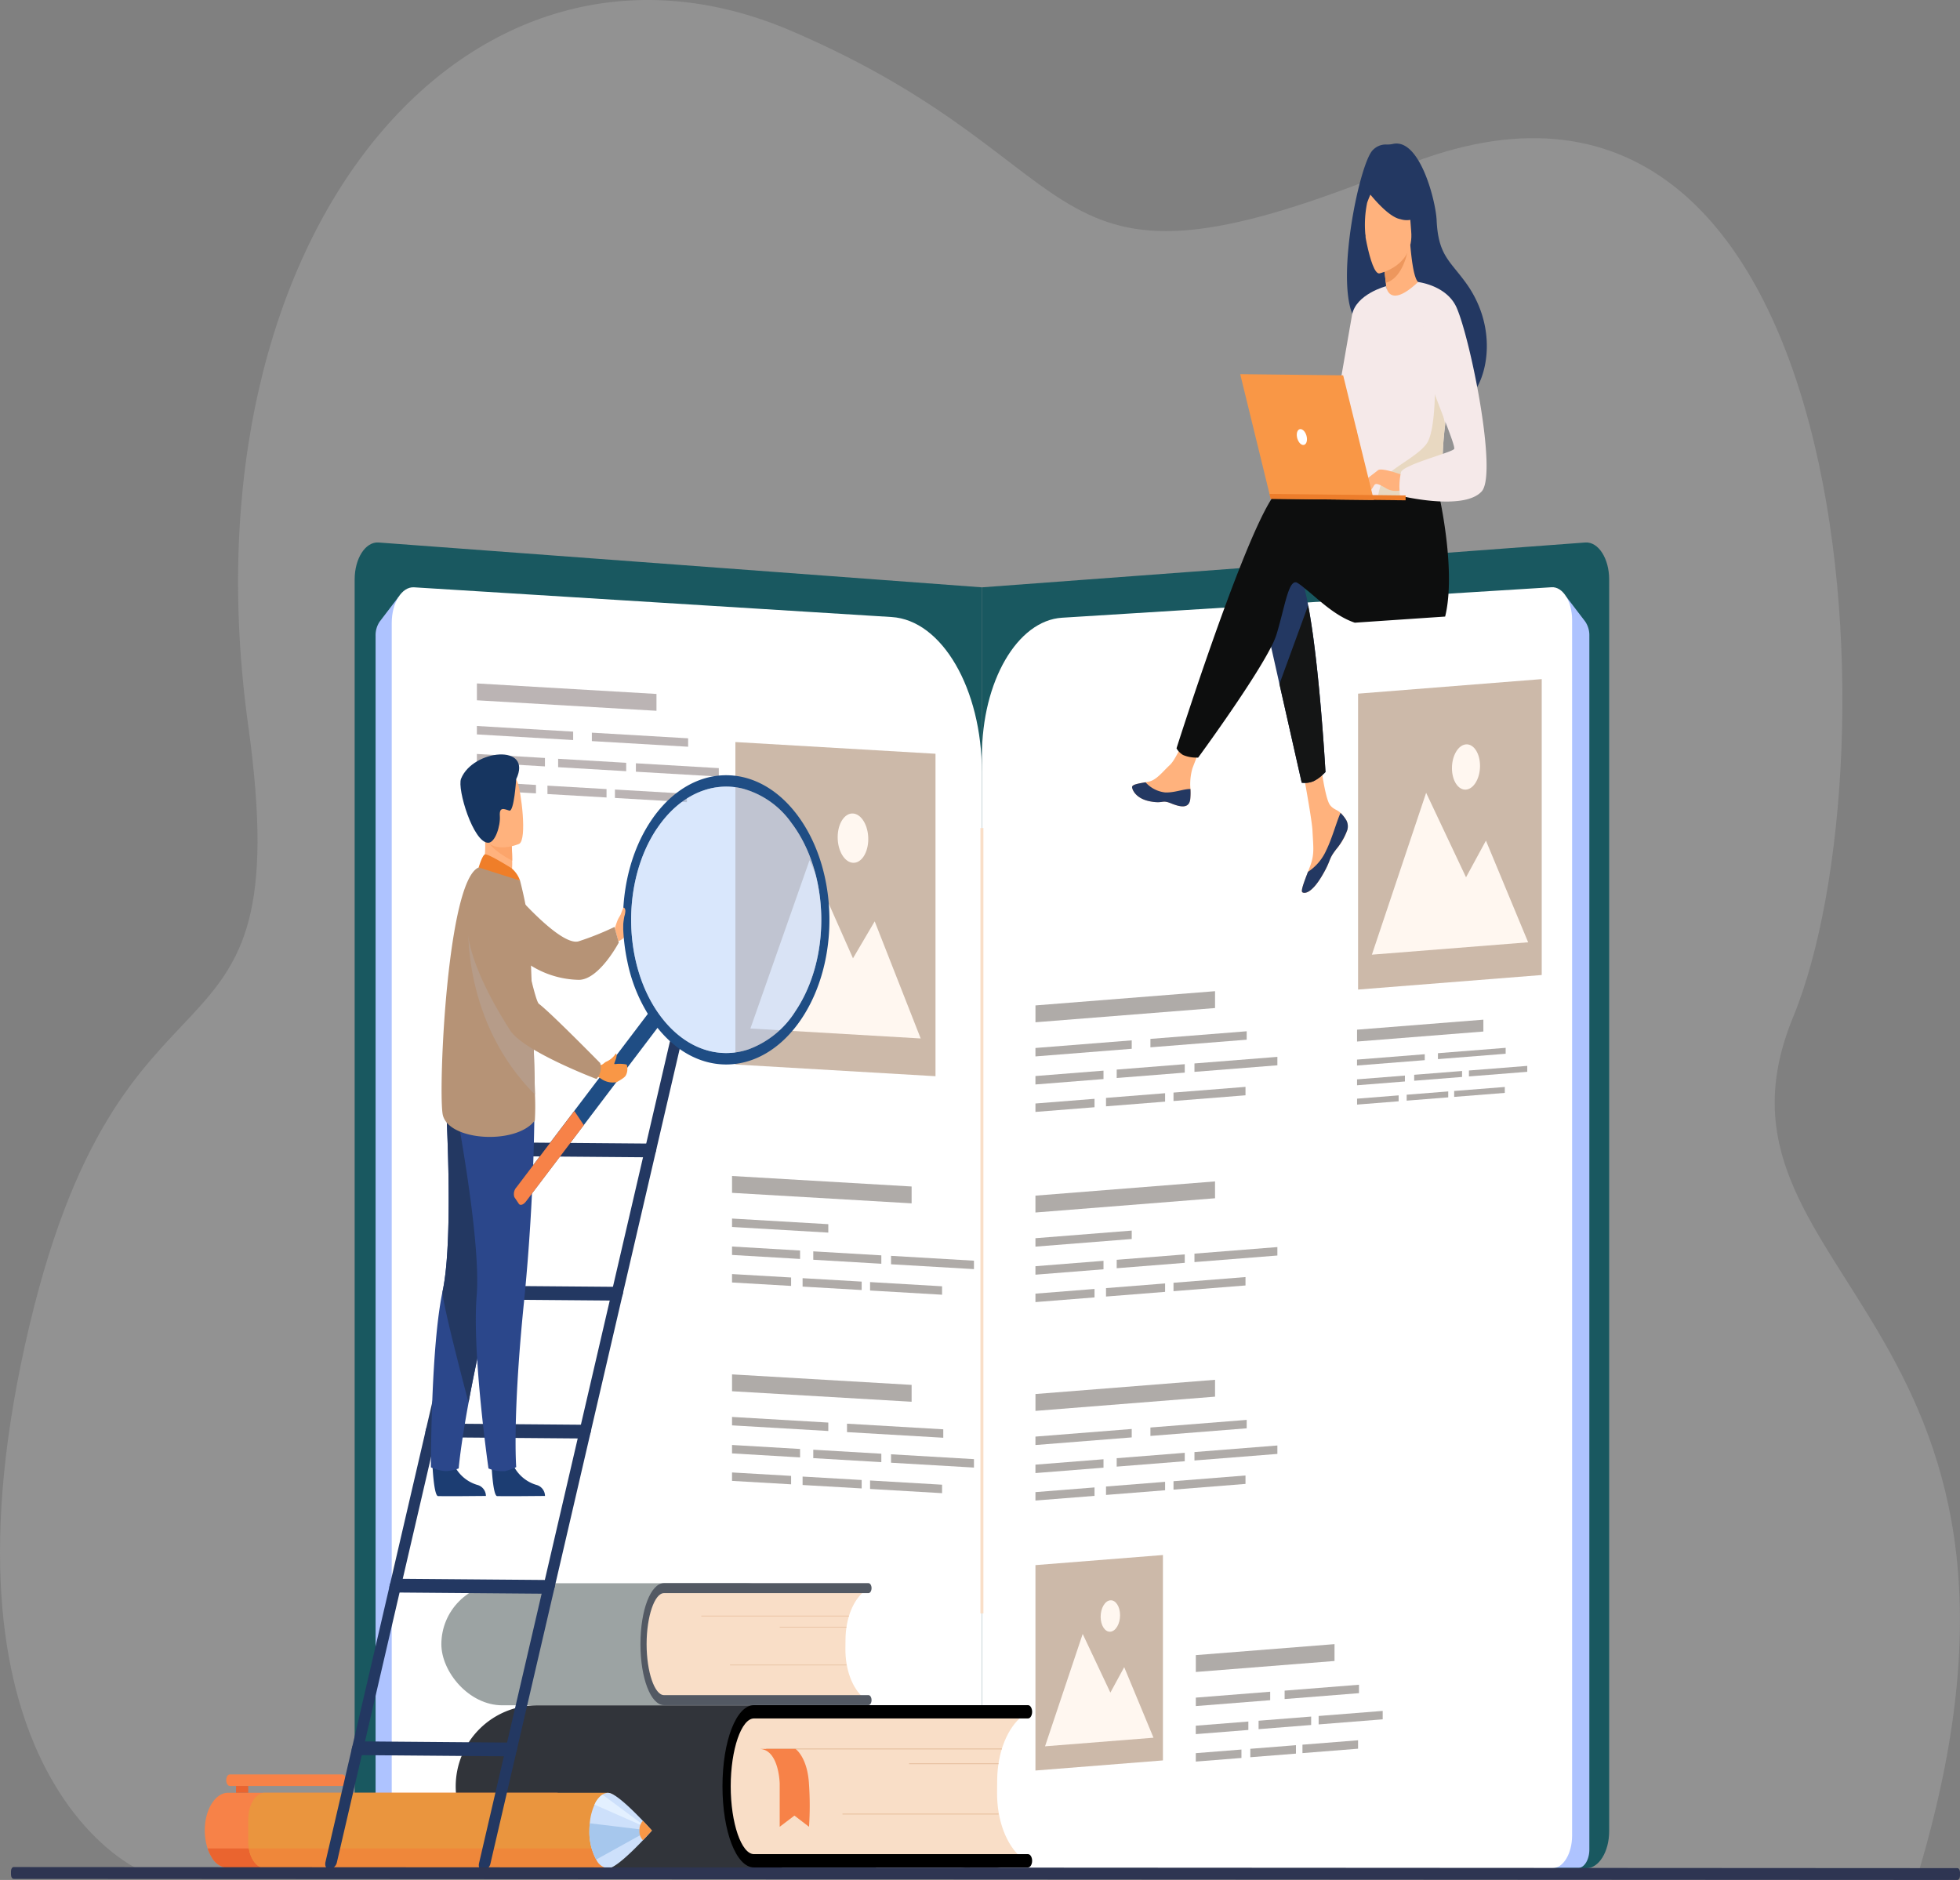 <svg xmlns="http://www.w3.org/2000/svg" width="343.005" height="329.003" viewBox="0 0 343.005 329.003">
  <rect x="0" y="0" width="343.005" height="329.003" fill="#808080" stroke="none"/>
  <g id="Group_50" data-name="Group 50" transform="translate(-1709.125 -986.807)">
    <path id="Path_1" data-name="Path 1" d="M1733.1,1313.807s-36.228-16.412-19.616-91.56,48.213-42.73,39.081-108.452c-12.041-86.665,38.948-145.6,95-121.6s41.032,50.684,106.907,23.816c80.308-32.756,87.082,103.521,68.456,148.787s50.843,51.794,22.149,149.006Z" fill="rgba(204,204,204,0.23)"/>
    <g id="Group_4" data-name="Group 4" transform="translate(-6.796 -7.182)">
      <path id="Path_8" data-name="Path 8" d="M1883.754,1320.942H1781.987c-2.21,0-4-2.9-4-6.468V1095.392c0-3.667,1.885-6.6,4.154-6.464l105.619,7.849v217.694C1887.758,1318.042,1885.973,1320.942,1883.754,1320.942Z" transform="translate(0 0)" fill="#195860"/>
      <path id="Path_9" data-name="Path 9" d="M1888.364,1320.942H1990.13c2.21,0,4-2.9,4-6.468V1095.392c0-3.667-1.885-6.6-4.154-6.464l-105.618,7.849v217.694C1884.36,1318.042,1886.156,1320.942,1888.364,1320.942Z" transform="translate(3.398 0)" fill="#195860"/>
      <path id="Path_10" data-name="Path 10" d="M1785.575,1098.13l-3.3,4.32a4.252,4.252,0,0,0-.738,2.52v212.4c0,1.777.874,3.218,1.951,3.218h8.215c1.125,0,2.016-1.562,1.948-3.413Z" transform="translate(0.113 0.294)" fill="#aec3ff"/>
      <path id="Path_11" data-name="Path 11" d="M1983.71,1098.13l3.3,4.32a4.25,4.25,0,0,1,.738,2.52v212.4c0,1.777-.874,3.218-1.951,3.218h-8.215c-1.125,0-2.016-1.562-1.948-3.413Z" transform="translate(6.313 0.294)" fill="#aec3ff"/>
      <path id="Path_12" data-name="Path 12" d="M1883.79,1320.7h-95.75c-2.079,0-3.766-2.8-3.766-6.249V1102.773c0-3.543,1.773-6.377,3.907-6.244l83.576,5.2c8.82.549,15.8,12.571,15.8,27.215v185.5C1887.557,1317.9,1885.875,1320.7,1883.79,1320.7Z" transform="translate(0.201 0.243)" fill="#fff"/>
      <path id="Path_13" data-name="Path 13" d="M1887.817,1320.7h96.373c1.909,0,3.456-2.568,3.456-5.735V1102.248c0-3.252-1.627-5.853-3.586-5.731l-85.671,5.335c-7.829.488-14.024,11.16-14.024,24.16V1314.96C1884.36,1318.13,1885.908,1320.7,1887.817,1320.7Z" transform="translate(3.398 0.242)" fill="#fff"/>
      <g id="Group_3" data-name="Group 3" transform="translate(1887.5 1138.903)">
        <rect id="Rectangle_2" data-name="Rectangle 2" width="0.519" height="137.441" fill="#f9dec7"/>
      </g>
    </g>
    <g id="Group_8" data-name="Group 8" transform="translate(1 -27.889)">
      <g id="Group_5" data-name="Group 5" transform="translate(1906.243 1039.815)">
        <path id="Path_14" data-name="Path 14" d="M1935.341,1127.985a2.268,2.268,0,0,1,.16,1.616v.008a9.911,9.911,0,0,1-1.981,3.454c-.12.152-.227.291-.318.422-.024.034-.049.069-.072.1l-.055.079c-.871,1.274-.546,1.571-2.109,4.16-1.783,2.953-3,2.988-3.348,2.713-.293-.234.311-1.8.984-3.564.032-.084.065-.17.1-.256.089-.235.177-.473.266-.7.783-2.121.588-3.122.422-6.295-.141-2.578-2.424-14.419-2.424-14.419l3.4-.9s.984,9.422,2.1,10.881c.6.779,1.273.8,1.848,1.375.041.041.082.082.12.125a5.8,5.8,0,0,1,.911,1.2Z" transform="translate(-1897.825 -1009.51)" fill="#ffb27d"/>
        <path id="Path_15" data-name="Path 15" d="M1935.173,1124.445a2.267,2.267,0,0,1,.16,1.616v.009a11.409,11.409,0,0,1-1.986,3.442c-.117.155-.221.3-.314.431-.024.034-.049.069-.072.1l-.055.079c-.871,1.274-.546,1.571-2.109,4.16-1.783,2.953-3,2.988-3.348,2.713-.293-.233.311-1.8.984-3.564a8.69,8.69,0,0,0,3.173-3.711c1.076-2.181,1.8-4.989,2.531-6.609.041.041.082.082.12.125a5.779,5.779,0,0,1,.916,1.208Z" transform="translate(-1897.657 -1005.97)" fill="#233862"/>
        <path id="Path_16" data-name="Path 16" d="M1916.42,1124.817c-.218,1.688-1.709,1.388-3.375.712s-1.266.11-3.644-.34-3.085-1.886-3.156-2.455c-.062-.5,1.113-.669,2.371-.889.159-.027.318-.056.477-.087,1.422-.27,2.468-1.735,3.765-2.935,1.226-1.135,3.071-5.8,3.071-5.8l3.254.453s-1.727,4.161-2.391,5.973a9.9,9.9,0,0,0-.335,3.57,10.931,10.931,0,0,1-.038,1.795Z" transform="translate(-1906.243 -1010.068)" fill="#ffb27d"/>
        <path id="Path_17" data-name="Path 17" d="M1913.045,1122.985c-1.665-.675-1.266.11-3.644-.34s-3.085-1.886-3.156-2.455c-.062-.5,1.113-.669,2.371-.889l.011.039a5.4,5.4,0,0,0,3.393,1.741c1.611.082,3.319-.643,4.432-.6a10.957,10.957,0,0,1-.032,1.794C1916.2,1123.955,1914.7,1123.659,1913.045,1122.985Z" transform="translate(-1906.243 -1007.519)" fill="#233862"/>
        <path id="Path_18" data-name="Path 18" d="M1933.5,1128.721s-.226.236-.562.539a6.643,6.643,0,0,1-1.484,1.038,3.891,3.891,0,0,1-1.527.321,3.529,3.529,0,0,1-.585-.034l-3.9-17.278-.7-3.123-.75-3.325-.261-1.156-1.266-5.625s3.1-12.82,6.267-6.708a15.7,15.7,0,0,1,1.084,3.157c.23.907.45,1.929.659,3.036.156.831.308,1.71.453,2.625.4,2.488.744,5.237,1.049,8C1932.979,1119.4,1933.5,1128.721,1933.5,1128.721Z" transform="translate(-1899.654 -1018.726)" fill="#233862"/>
        <path id="Path_19" data-name="Path 19" d="M1958.783,1105.816l-15.81,1.072c-3.462-1.155-6.386-4.108-8.372-5.693-.165-.132-.318-.256-.463-.37a8.285,8.285,0,0,0-1.336-.976c-1.2-.4-1.821,2.754-2.841,6.638-.208.79-.43,1.61-.681,2.437a14.368,14.368,0,0,1-.963,2.236c-.083.163-.17.329-.262.5-3.5,6.584-12.5,18.845-12.5,18.845s-.107,0-.281-.007a5.89,5.89,0,0,1-2.367-.461,3.53,3.53,0,0,1-.768-.641,2.472,2.472,0,0,1-.365-.529s10.778-33.957,16.358-43.208h0c.082-.141.16-.263.24-.384a5.262,5.262,0,0,1,1.6-1.828c1.9-.964,14.2.111,14.2.111l.393-1.028.657-.074.112-.013.549-.065h0l.757-.086,1.125-.128,3.039-.349.488-.055,5.625-.644s.257.932.6,2.477c.141.6.281,1.3.436,2.067C1958.965,1090.726,1960.259,1099.825,1958.783,1105.816Z" transform="translate(-1903.997 -1023.033)" fill="#0d0e0e"/>
        <path id="Path_20" data-name="Path 20" d="M1953.764,1064.151c-2.813-3.863-4.811-4.818-5.09-10.934-.152-3.32-2.918-14.3-7.594-13.343a4.417,4.417,0,0,1-1.18.111,3.135,3.135,0,0,0-2.378.962c-2.25,2.125-6.4,21.777-3.6,28.689a3.434,3.434,0,0,0,2.23,2.311l.36.328h0c.5.456,1.056.956,1.641,1.491,3.306,3,7.636,6.975,9.853,8.982h0l.378.345.644.578c.26.228.412.357.422.357a7.191,7.191,0,0,0,1.373.622,3.481,3.481,0,0,0,3.763-.562,8.037,8.037,0,0,0,1.193-1.664C1958.025,1078.355,1958.616,1070.817,1953.764,1064.151Z" transform="translate(-1895.379 -1039.815)" fill="#233862"/>
        <path id="Path_21" data-name="Path 21" d="M1938.011,1063.523c-.02.02,2.156,1.245,3.618.221,1.377-.962,2.433-4.587,2.412-4.59-.623-.053-1.305-.941-1.807-6.717l-.267.151-4.481,2.54s.314,2.315.513,4.517a11.2,11.2,0,0,1,.011,3.878Z" transform="translate(-1893.548 -1034.686)" fill="#ffb27d"/>
        <path id="Path_22" data-name="Path 22" d="M1937.49,1055.084s.191,1.623.457,3.938c2.57-.716,3.656-4.248,4.023-6.48Z" transform="translate(-1893.547 -1034.644)" fill="#ed975d"/>
        <path id="Path_23" data-name="Path 23" d="M1937.9,1060.98s6.12-1.253,5.577-7.383-.118-10.419-4.049-9.878-4.482,3.053-4.608,5.171S1936.3,1061.149,1937.9,1060.98Z" transform="translate(-1894.634 -1038.247)" fill="#ffb27d"/>
        <path id="Path_24" data-name="Path 24" d="M1934.99,1045.7s3.891,5.485,6.552,5.949a3.656,3.656,0,0,0,3.673-.9,18.2,18.2,0,0,1-2.489-5.517,2.223,2.223,0,0,0-1.536-1.8C1939.293,1043.151,1935.679,1042.983,1934.99,1045.7Z" transform="translate(-1894.563 -1038.405)" fill="#233862"/>
        <path id="Path_25" data-name="Path 25" d="M1937.647,1045.015a16.352,16.352,0,0,0-1.738,3.534,18.976,18.976,0,0,0-.228,6.338s-2.013-6.416-.844-9.508C1936.072,1042.1,1937.647,1045.015,1937.647,1045.015Z" transform="translate(-1894.773 -1038.187)" fill="#233862"/>
        <path id="Path_26" data-name="Path 26" d="M1934.16,1076.108c.1,19.947-.018,15.777,1.328,17.686a3.737,3.737,0,0,0,2.447.883c3.8.448,10.469-.482,10.727-1.61.893-3.9.281-5.123,1.037-11.1.079-.635.177-1.323.291-2.073.626-4.1,1.225-5.5-.906-12.128-1.934-6.008-3.948-10.887-4.132-10.715-5.191,4.887-5.589.726-5.589.726A39.391,39.391,0,0,0,1934.16,1076.108Z" transform="translate(-1894.9 -1032.814)" fill="#f5e9e9"/>
        <path id="Path_27" data-name="Path 27" d="M1932.638,1126.455s-.226.236-.562.539a6.643,6.643,0,0,1-1.484,1.038,3.891,3.891,0,0,1-1.527.321,3.529,3.529,0,0,1-.585-.034l-3.9-17.278,1.142-3.123,2.925-8,.959-2.625c.156.831.308,1.71.453,2.625.4,2.488.744,5.237,1.049,8C1932.118,1117.131,1932.638,1126.455,1932.638,1126.455Z" transform="translate(-1898.793 -1016.46)" fill="#141515"/>
        <path id="Path_28" data-name="Path 28" d="M1940.848,1057.57s-5.324,1.392-5.965,5.075l-4.412,25.336s2.7.813,3.959-1.186,4.428-18.625,4.428-18.625Z" transform="translate(-1896.399 -1032.601)" fill="#f5e9e9"/>
        <path id="Path_29" data-name="Path 29" d="M1936.84,1089.889c3.8.449,10.469-.482,10.728-1.61.893-3.9.281-5.123,1.037-11.1l-1.793-8.327s.262,9.253-1.441,11.672-6.951,4.617-7.784,6.641A10.2,10.2,0,0,0,1936.84,1089.889Z" transform="translate(-1893.812 -1028.017)" fill="#e8d8c1"/>
        <path id="Path_30" data-name="Path 30" d="M1941.859,1081.363s-3.738-1.387-4.345-.858a11.879,11.879,0,0,0-2.28,3.139c-.187.676,1.349-.5,1.847-.71.323-.141,1.169.35,1.588.579a3.413,3.413,0,0,0,2.848.494Z" transform="translate(-1894.47 -1023.331)" fill="#ffb27d"/>
        <path id="Path_31" data-name="Path 31" d="M1942.772,1057.05s5.026.563,6.75,4.488c2.426,5.535,7.183,29.056,4.385,32.154-3.153,3.489-14.281.76-14.281.76a11.569,11.569,0,0,1,.163-4.14c.522-1.344,8.913-3.431,9.3-4.05s-4.781-12.211-4.774-14.08S1942.772,1057.05,1942.772,1057.05Z" transform="translate(-1892.726 -1032.812)" fill="#f5e9e9"/>
        <path id="Path_32" data-name="Path 32" d="M1937.145,1081.66a11.391,11.391,0,0,1-1.049,1.813.52.52,0,0,1-.422.141l.536-1.527Z" transform="translate(-1894.285 -1022.812)" fill="#ffb27d"/>
        <path id="Path_33" data-name="Path 33" d="M1937.511,1080.47l-2.288,1.759a.383.383,0,0,0,.377.239,3.934,3.934,0,0,0,.985-.422Z" transform="translate(-1894.468 -1023.296)" fill="#ffb27d"/>
      </g>
      <g id="Group_7" data-name="Group 7" transform="translate(1925.165 1080.176)">
        <g id="Group_6" data-name="Group 6">
          <path id="Path_34" data-name="Path 34" d="M1943.074,1090.531l-18.043-.205-5.333-21.811,18.015.205Z" transform="translate(-1919.698 -1068.515)" fill="#f99746"/>
          <path id="Path_35" data-name="Path 35" d="M1923.34,1083.42l23.826.271v.844l-23.615-.269Z" transform="translate(-1918.218 -1062.459)" fill="#ed7d2b"/>
        </g>
        <path id="Path_36" data-name="Path 36" d="M1926.77,1076.728c-.132-.765.141-1.382.619-1.377s.968.63,1.1,1.4-.141,1.382-.619,1.378S1926.91,1077.5,1926.77,1076.728Z" transform="translate(-1916.838 -1065.737)" fill="#fff"/>
      </g>
    </g>
    <g id="Group_14" data-name="Group 14">
      <g id="Group_13" data-name="Group 13">
        <path id="Rectangle_3" data-name="Rectangle 3" d="M14.189,0h57.36A14.188,14.188,0,0,1,85.737,14.188h0a14.188,14.188,0,0,1-14.19,14.189H14.189A14.189,14.189,0,0,1,0,14.189H0A14.189,14.189,0,0,1,14.189,0Z" transform="translate(1874.612 1313.621) rotate(180)" fill="#31343a"/>
        <path id="Path_37" data-name="Path 37" d="M1836.31,1295.66l-.062,6.2c-.054,5.486,2.662,10.005,6.067,10.093l45.517,1.171.012-1.235c-2.553-2.14-4.277-6.473-4.228-11.426l.021-2.181c.049-4.952,1.859-9.194,4.453-11.2v-.025l-45.518-1.172C1839.17,1285.8,1836.37,1290.17,1836.31,1295.66Z" fill="#f9dec7"/>
        <g id="Group_9" data-name="Group 9">
          <path id="Path_38" data-name="Path 38" d="M1889.03,1313.62h-47.954c-3.092,0-5.515-6.236-5.515-14.2s2.423-14.2,5.515-14.2h47.954c.4,0,.721.521.721,1.162s-.323,1.162-.721,1.162h-47.954c-2.208,0-4.073,5.438-4.073,11.874s1.865,11.875,4.073,11.875h47.954c.4,0,.721.52.721,1.161S1889.43,1313.62,1889.03,1313.62Z"/>
        </g>
        <g id="Group_10" data-name="Group 10">
          <rect id="Rectangle_4" data-name="Rectangle 4" width="41.238" height="0.183" transform="translate(1843.215 1292.786)" fill="#e8c2a3"/>
        </g>
        <g id="Group_11" data-name="Group 11">
          <rect id="Rectangle_5" data-name="Rectangle 5" width="15.655" height="0.168" transform="translate(1868.213 1295.377)" fill="#e8c2a3"/>
        </g>
        <g id="Group_12" data-name="Group 12">
          <rect id="Rectangle_6" data-name="Rectangle 6" width="27.31" height="0.168" transform="translate(1856.558 1304.189)" fill="#e8c2a3"/>
        </g>
      </g>
      <path id="Path_39" data-name="Path 39" d="M1848.34,1292.88s2.116,1.427,2.367,6.243a54.93,54.93,0,0,1,0,7.382l-2.554-1.958-2.579,1.958v-7.529s-.094-6.1-3.614-6.1Z" fill="#f78248"/>
    </g>
    <g id="Group_20" data-name="Group 20">
      <g id="Group_19" data-name="Group 19">
        <rect id="Rectangle_7" data-name="Rectangle 7" width="63.985" height="21.36" rx="10.68" transform="translate(1850.349 1285.244) rotate(180)" fill="#9ca3a3"/>
        <path id="Path_40" data-name="Path 40" d="M1821.77,1271.71l-.046,4.662c-.041,4.124,1.987,7.521,4.527,7.586l33.97.881.009-.929c-1.905-1.608-3.192-4.865-3.156-8.588l.017-1.64c.036-3.722,1.386-6.911,3.323-8.42v-.019l-33.97-.88C1823.9,1264.3,1821.81,1267.59,1821.77,1271.71Z" fill="#f9dec7"/>
        <g id="Group_15" data-name="Group 15">
          <path id="Path_41" data-name="Path 41" d="M1861.11,1285.21h-35.787c-2.308,0-4.117-4.688-4.117-10.672s1.809-10.672,4.117-10.672h35.787c.3,0,.539.391.539.873s-.241.873-.539.873h-35.787c-1.648,0-3.04,4.088-3.04,8.926s1.392,8.925,3.04,8.925h35.787c.3,0,.539.391.539.874S1861.41,1285.21,1861.11,1285.21Z" fill="#535963"/>
        </g>
        <g id="Group_16" data-name="Group 16">
          <rect id="Rectangle_8" data-name="Rectangle 8" width="25.841" height="0.126" transform="translate(1831.854 1269.558)" fill="#e8c2a3"/>
        </g>
        <g id="Group_17" data-name="Group 17">
          <rect id="Rectangle_9" data-name="Rectangle 9" width="11.683" height="0.126" transform="translate(1845.574 1271.501)" fill="#e8c2a3"/>
        </g>
        <g id="Group_18" data-name="Group 18">
          <rect id="Rectangle_10" data-name="Rectangle 10" width="20.381" height="0.126" transform="translate(1836.876 1278.125)" fill="#e8c2a3"/>
        </g>
      </g>
    </g>
    <g id="Group_35" data-name="Group 35">
      <g id="Group_27" data-name="Group 27">
        <path id="Path_60" data-name="Path 60" d="M1912.64,1294.89l-22.308,1.767v-35.946l22.308-1.767Z" fill="#ccb9a9"/>
        <g id="Group_26" data-name="Group 26">
          <path id="Path_61" data-name="Path 61" d="M1892.01,1292.42l6.589-19.664,4.845,10.265,2.419-4.453,5.127,12.349Z" fill="#fff7f0"/>
          <path id="Path_62" data-name="Path 62" d="M1901.74,1269.75c0-1.517.764-2.808,1.7-2.882s1.7,1.1,1.7,2.612-.763,2.808-1.7,2.883S1901.74,1271.27,1901.74,1269.75Z" fill="#fff7f0"/>
        </g>
      </g>
      <g id="Group_29" data-name="Group 29">
        <path id="Path_63" data-name="Path 63" d="M1978.93,1157.44l-32.138,2.545V1108.2l32.138-2.545Z" fill="#ccb9a9"/>
        <g id="Group_28" data-name="Group 28">
          <path id="Path_64" data-name="Path 64" d="M1949.21,1153.88l9.493-28.33,6.98,14.789,3.485-6.415,7.386,17.791Z" fill="#fff7f0"/>
          <path id="Path_65" data-name="Path 65" d="M1963.22,1121.23c0-2.186,1.1-4.046,2.456-4.153s2.457,1.578,2.457,3.764-1.1,4.045-2.457,4.153S1963.22,1123.42,1963.22,1121.23Z" fill="#fff7f0"/>
        </g>
      </g>
      <g id="Group_30" data-name="Group 30">
        <path id="Path_66" data-name="Path 66" d="M1921.76,1196.51l-31.43,2.49v-2.95l31.426-2.489Z" fill="#afaba8"/>
        <path id="Path_67" data-name="Path 67" d="M1907.18,1203.64l-16.848,1.334V1203.5l16.848-1.334Z" fill="#afaba8"/>
        <path id="Path_68" data-name="Path 68" d="M1902.24,1208.94l-11.91.943V1208.4l11.91-.943Z" fill="#afaba8"/>
        <path id="Path_69" data-name="Path 69" d="M1916.46,1207.81l-11.91.943v-1.475l11.91-.943Z" fill="#afaba8"/>
        <path id="Path_70" data-name="Path 70" d="M1932.67,1206.53l-14.512,1.149V1206.2l14.512-1.149Z" fill="#afaba8"/>
        <path id="Path_71" data-name="Path 71" d="M1900.67,1213.86l-10.339.819V1213.2l10.339-.819Z" fill="#afaba8"/>
        <path id="Path_72" data-name="Path 72" d="M1913.02,1212.89l-10.339.819v-1.475l10.339-.819Z" fill="#afaba8"/>
        <path id="Path_73" data-name="Path 73" d="M1927.09,1211.77l-12.6,1v-1.47l12.6-1Z" fill="#afaba8"/>
      </g>
      <g id="Group_31" data-name="Group 31">
        <path id="Path_74" data-name="Path 74" d="M1921.76,1163.22l-31.426,2.489v-2.95l31.426-2.489Z" fill="#afaba8"/>
        <path id="Path_75" data-name="Path 75" d="M1907.18,1170.35l-16.848,1.334v-1.475l16.848-1.334Z" fill="#afaba8"/>
        <path id="Path_76" data-name="Path 76" d="M1927.3,1168.76l-16.848,1.334v-1.475l16.848-1.334Z" fill="#afaba8"/>
        <path id="Path_77" data-name="Path 77" d="M1902.24,1175.65l-11.91.943v-1.475l11.91-.943Z" fill="#afaba8"/>
        <path id="Path_78" data-name="Path 78" d="M1916.46,1174.52l-11.91.943v-1.475l11.91-.943Z" fill="#afaba8"/>
        <path id="Path_79" data-name="Path 79" d="M1932.67,1173.24l-14.512,1.149v-1.475l14.512-1.149Z" fill="#afaba8"/>
        <path id="Path_80" data-name="Path 80" d="M1900.67,1180.58l-10.339.819v-1.475l10.339-.819Z" fill="#afaba8"/>
        <path id="Path_81" data-name="Path 81" d="M1913.02,1179.6l-10.339.819v-1.475l10.339-.819Z" fill="#afaba8"/>
        <path id="Path_82" data-name="Path 82" d="M1927.09,1178.49l-12.6,1v-1.475l12.6-1Z" fill="#afaba8"/>
      </g>
      <g id="Group_32" data-name="Group 32">
        <path id="Path_83" data-name="Path 83" d="M1968.72,1167.33l-22.107,1.751v-2.075l22.107-1.751Z" fill="#afaba8"/>
        <path id="Path_84" data-name="Path 84" d="M1958.46,1172.34l-11.852.938v-1.037l11.852-.939Z" fill="#afaba8"/>
        <path id="Path_85" data-name="Path 85" d="M1972.62,1171.22l-11.852.939v-1.038l11.852-.938Z" fill="#afaba8"/>
        <path id="Path_86" data-name="Path 86" d="M1954.99,1176.07l-8.378.664V1175.7l8.378-.663Z" fill="#afaba8"/>
        <path id="Path_87" data-name="Path 87" d="M1964.99,1175.28l-8.378.663V1174.9l8.378-.664Z" fill="#afaba8"/>
        <path id="Path_88" data-name="Path 88" d="M1976.4,1174.38l-10.208.808v-1.037l10.208-.809Z" fill="#afaba8"/>
        <path id="Path_89" data-name="Path 89" d="M1953.89,1179.54l-7.273.576v-1.037l7.273-.576Z" fill="#afaba8"/>
        <path id="Path_90" data-name="Path 90" d="M1962.57,1178.85l-7.273.576v-1.038l7.273-.576Z" fill="#afaba8"/>
        <path id="Path_91" data-name="Path 91" d="M1972.47,1178.07l-8.862.7v-1.037l8.862-.7Z" fill="#afaba8"/>
      </g>
      <g id="Group_33" data-name="Group 33">
        <path id="Path_92" data-name="Path 92" d="M1921.76,1231.23l-31.426,2.489v-2.95l31.426-2.489Z" fill="#afaba8"/>
        <path id="Path_93" data-name="Path 93" d="M1907.18,1238.36l-16.848,1.334v-1.475l16.848-1.334Z" fill="#afaba8"/>
        <path id="Path_94" data-name="Path 94" d="M1927.3,1236.77l-16.848,1.334v-1.475l16.848-1.334Z" fill="#afaba8"/>
        <path id="Path_95" data-name="Path 95" d="M1902.24,1243.66l-11.91.943v-1.475l11.91-.943Z" fill="#afaba8"/>
        <path id="Path_96" data-name="Path 96" d="M1916.46,1242.53l-11.91.943V1242l11.91-.943Z" fill="#afaba8"/>
        <path id="Path_97" data-name="Path 97" d="M1932.67,1241.25l-14.512,1.149v-1.475l14.512-1.149Z" fill="#afaba8"/>
        <path id="Path_98" data-name="Path 98" d="M1900.67,1248.59l-10.339.819v-1.475l10.339-.819Z" fill="#afaba8"/>
        <path id="Path_99" data-name="Path 99" d="M1913.02,1247.61l-10.339.819v-1.475l10.339-.819Z" fill="#afaba8"/>
        <path id="Path_100" data-name="Path 100" d="M1927.09,1246.5l-12.6,1v-1.475l12.6-1Z" fill="#afaba8"/>
      </g>
      <g id="Group_34" data-name="Group 34">
        <path id="Path_101" data-name="Path 101" d="M1942.67,1277.49l-24.273,1.922v-2.95l24.273-1.922Z" fill="#afaba8"/>
        <path id="Path_102" data-name="Path 102" d="M1931.41,1284.35l-13.013,1.03v-1.48l13.013-1.031Z" fill="#afaba8"/>
        <path id="Path_103" data-name="Path 103" d="M1946.95,1283.12l-13.013,1.031v-1.475l13.013-1.031Z" fill="#afaba8"/>
        <path id="Path_104" data-name="Path 104" d="M1927.59,1289.56l-9.2.728v-1.475l9.2-.729Z" fill="#afaba8"/>
        <path id="Path_105" data-name="Path 105" d="M1938.58,1288.69l-9.2.729v-1.475l9.2-.729Z" fill="#afaba8"/>
        <path id="Path_106" data-name="Path 106" d="M1951.1,1287.7l-11.209.888v-1.475l11.209-.888Z" fill="#afaba8"/>
        <path id="Path_107" data-name="Path 107" d="M1926.38,1294.46l-7.986.633v-1.475l7.986-.632Z" fill="#afaba8"/>
        <path id="Path_108" data-name="Path 108" d="M1935.92,1293.7l-7.986.632v-1.475l7.986-.632Z" fill="#afaba8"/>
        <path id="Path_109" data-name="Path 109" d="M1946.79,1292.84l-9.731.771v-1.475l9.731-.771Z" fill="#afaba8"/>
      </g>
    </g>
    <g id="Group_41" data-name="Group 41">
      <g id="Group_37" data-name="Group 37">
        <path id="Path_110" data-name="Path 110" d="M1872.84,1175.15l-35.021-2.049v-56.432l35.021,2.049Z" fill="#ccb9a9"/>
        <g id="Group_36" data-name="Group 36">
          <path id="Path_111" data-name="Path 111" d="M1840.45,1166.8l10.344-29.446,7.606,17.162,3.8-6.468,8.048,20.495Z" fill="#fff7f0"/>
          <path id="Path_112" data-name="Path 112" d="M1855.72,1133.33c0-2.382,1.2-4.243,2.677-4.157s2.677,2.088,2.677,4.47-1.2,4.244-2.677,4.157S1855.72,1135.71,1855.72,1133.33Z" fill="#fff7f0"/>
        </g>
      </g>
      <g id="Group_38" data-name="Group 38">
        <path id="Path_113" data-name="Path 113" d="M1868.66,1197.4l-31.426-1.838v-2.95l31.426,1.838Z" fill="#afaba8"/>
        <path id="Path_114" data-name="Path 114" d="M1854.08,1202.52l-16.848-.986v-1.475l16.848.986Z" fill="#afaba8"/>
        <path id="Path_115" data-name="Path 115" d="M1849.14,1207.13l-11.91-.7v-1.475l11.91.7Z" fill="#afaba8"/>
        <path id="Path_116" data-name="Path 116" d="M1863.36,1207.97l-11.91-.7V1205.8l11.91.7Z" fill="#afaba8"/>
        <path id="Path_117" data-name="Path 117" d="M1879.57,1208.91l-14.512-.849v-1.475l14.512.849Z" fill="#afaba8"/>
        <path id="Path_118" data-name="Path 118" d="M1847.57,1211.85l-10.339-.6v-1.475l10.339.6Z" fill="#afaba8"/>
        <path id="Path_119" data-name="Path 119" d="M1859.92,1212.57l-10.339-.6v-1.475l10.339.6Z" fill="#afaba8"/>
        <path id="Path_120" data-name="Path 120" d="M1873.99,1213.39l-12.6-.737v-1.475l12.6.737Z" fill="#afaba8"/>
      </g>
      <g id="Group_39" data-name="Group 39">
        <path id="Path_121" data-name="Path 121" d="M1868.66,1232.12l-31.426-1.839v-2.95l31.426,1.838Z" fill="#afaba8"/>
        <path id="Path_122" data-name="Path 122" d="M1854.08,1237.24l-16.848-.986v-1.475l16.848.986Z" fill="#afaba8"/>
        <path id="Path_123" data-name="Path 123" d="M1874.2,1238.42l-16.848-.986v-1.475l16.848.986Z" fill="#afaba8"/>
        <path id="Path_124" data-name="Path 124" d="M1849.14,1241.86l-11.91-.7v-1.475l11.91.7Z" fill="#afaba8"/>
        <path id="Path_125" data-name="Path 125" d="M1863.36,1242.69l-11.91-.7v-1.475l11.91.7Z" fill="#afaba8"/>
        <path id="Path_126" data-name="Path 126" d="M1879.57,1243.64l-14.512-.849v-1.475l14.512.849Z" fill="#afaba8"/>
        <path id="Path_127" data-name="Path 127" d="M1847.57,1246.57l-10.339-.6v-1.475l10.339.6Z" fill="#afaba8"/>
        <path id="Path_128" data-name="Path 128" d="M1859.92,1247.29l-10.339-.6v-1.475l10.339.6Z" fill="#afaba8"/>
        <path id="Path_129" data-name="Path 129" d="M1873.99,1248.12l-12.6-.737V1245.9l12.6.737Z" fill="#afaba8"/>
      </g>
      <g id="Group_40" data-name="Group 40">
        <path id="Path_130" data-name="Path 130" d="M1824.01,1111.2l-31.426-1.838v-2.95l31.426,1.839Z" fill="rgba(175,167,167,0.85)"/>
        <path id="Path_131" data-name="Path 131" d="M1809.43,1116.32l-16.848-.986v-1.475l16.848.986Z" fill="rgba(175,167,167,0.85)"/>
        <path id="Path_132" data-name="Path 132" d="M1829.55,1117.49l-16.848-.986v-1.475l16.848.986Z" fill="rgba(175,167,167,0.85)"/>
        <path id="Path_133" data-name="Path 133" d="M1804.49,1120.93l-11.91-.7v-1.475l11.91.7Z" fill="rgba(175,167,167,0.85)"/>
        <path id="Path_134" data-name="Path 134" d="M1818.71,1121.77l-11.91-.7V1119.6l11.91.7Z" fill="rgba(175,167,167,0.85)"/>
        <path id="Path_135" data-name="Path 135" d="M1834.92,1122.71l-14.512-.849v-1.475l14.512.849Z" fill="rgba(175,167,167,0.85)"/>
        <path id="Path_136" data-name="Path 136" d="M1802.92,1125.65l-10.339-.6v-1.475l10.339.6Z" fill="rgba(175,167,167,0.85)"/>
        <path id="Path_137" data-name="Path 137" d="M1815.27,1126.37l-10.339-.6V1124.3l10.339.6Z" fill="rgba(175,167,167,0.85)"/>
        <path id="Path_138" data-name="Path 138" d="M1829.34,1127.19l-12.6-.737v-1.475l12.6.737Z" fill="rgba(175,167,167,0.85)"/>
      </g>
    </g>
    <g id="Group_43" data-name="Group 43">
      <path id="Path_139" data-name="Path 139" d="M1744.96,1307.14c0,.271.01.54.031.8a9.652,9.652,0,0,0,.465,2.347,7.271,7.271,0,0,0,.7,1.507,3.543,3.543,0,0,0,2.89,1.928h57.479c2.257,0,4.088-2.948,4.088-6.585a8.948,8.948,0,0,0-1.2-4.657,3.54,3.54,0,0,0-2.89-1.93h-57.479C1746.79,1300.55,1744.96,1303.5,1744.96,1307.14Z" fill="#f78248"/>
      <path id="Path_140" data-name="Path 140" d="M1749.34,1299.36h19.708c.345,0,.627-.455.627-1.011h0c0-.556-.282-1.01-.627-1.01H1749.34c-.345,0-.627.454-.627,1.01h0C1748.72,1298.91,1749,1299.36,1749.34,1299.36Z" fill="#f78248"/>
      <rect id="Rectangle_11" data-name="Rectangle 11" width="2.136" height="1.192" transform="translate(1752.568 1300.554) rotate(180)" fill="#ea642f"/>
      <path id="Path_141" data-name="Path 141" d="M1745.45,1310.29a7.261,7.261,0,0,0,.7,1.507,3.543,3.543,0,0,0,2.89,1.928h12.175v-3.435Z" fill="#ea642f"/>
      <path id="Path_142" data-name="Path 142" d="M1818.22,1305.21v3.858a7.319,7.319,0,0,1-.1,1.222c-.332,1.98-1.454,3.435-2.788,3.435h-59.874c-1.334,0-2.457-1.455-2.789-3.435a7.451,7.451,0,0,1-.1-1.222v-3.858c0-2.572,1.293-4.657,2.89-4.657h59.874C1816.93,1300.55,1818.22,1302.64,1818.22,1305.21Z" fill="#ea953e"/>
      <path id="Path_143" data-name="Path 143" d="M1818.12,1310.29c-.332,1.98-1.454,3.435-2.788,3.435h-59.874c-1.334,0-2.457-1.455-2.789-3.435Z" fill="#ef873a"/>
      <g id="Group_42" data-name="Group 42">
        <path id="Path_144" data-name="Path 144" d="M1812.27,1307.16a10.206,10.206,0,0,0,1.189,5.085c.017.027.032.054.049.081a2.574,2.574,0,0,0,2.051,1.443c1.212,0,4.216-2.947,6.078-4.9.928-.975,1.572-1.7,1.572-1.7s-.644-.73-1.572-1.7c-1.862-1.959-4.866-4.905-6.078-4.905a1.854,1.854,0,0,0-1.006.313,4.161,4.161,0,0,0-1.386,1.763,10.06,10.06,0,0,0-.832,3.223.3.3,0,0,0,0,.043C1812.3,1306.3,1812.27,1306.73,1812.27,1307.16Z" fill="#cde0fb"/>
        <path id="Path_145" data-name="Path 145" d="M1812.27,1307.16a10.206,10.206,0,0,0,1.189,5.085l9.216-5.108-10.344-1.245C1812.3,1306.3,1812.27,1306.73,1812.27,1307.16Z" fill="#a6c7ed"/>
        <path id="Path_146" data-name="Path 146" d="M1813.17,1302.63l9.193,4.045-7.807-5.808a4.161,4.161,0,0,0-1.386,1.763Z" fill="#e3f0ff"/>
        <path id="Path_147" data-name="Path 147" d="M1821.04,1307.16a2.187,2.187,0,0,0,.6,1.7c.928-.975,1.572-1.7,1.572-1.7s-.644-.73-1.572-1.7A2.182,2.182,0,0,0,1821.04,1307.16Z" fill="#f99746"/>
      </g>
    </g>
    <g id="Group_49" data-name="Group 49" transform="translate(-7.779 -17.841)">
      <g id="Group_44" data-name="Group 44" transform="translate(1773.82 1185.679)">
        <path id="Path_148" data-name="Path 148" d="M1794.532,1335.446h0a1.548,1.548,0,0,0,1.3-1.264l33.348-143.554c.163-.7-.154-1.276-.707-1.281h0a1.546,1.546,0,0,0-1.3,1.264l-33.348,143.554C1793.67,1334.872,1793.98,1335.446,1794.532,1335.446Z" transform="translate(-1766.909 -1189.125)" fill="#233862"/>
        <path id="Path_149" data-name="Path 149" d="M1774.574,1335.256h0a1.549,1.549,0,0,0,1.3-1.264l33.347-143.554c.164-.7-.154-1.276-.707-1.281h0a1.547,1.547,0,0,0-1.3,1.264l-33.348,143.554C1773.7,1334.682,1774.008,1335.256,1774.574,1335.256Z" transform="translate(-1773.821 -1189.157)" fill="#233862"/>
        <path id="Path_150" data-name="Path 150" d="M1796.053,1207.69l26.988.221a1.462,1.462,0,0,0,1.226-1.193h0c.152-.66-.148-1.2-.673-1.208l-26.989-.221a1.461,1.461,0,0,0-1.225,1.193h0C1795.232,1207.14,1795.541,1207.69,1796.053,1207.69Z" transform="translate(-1766.371 -1186.406)" fill="#233862"/>
        <path id="Path_151" data-name="Path 151" d="M1791.732,1229.11l26.989.221a1.459,1.459,0,0,0,1.225-1.193h0c.154-.661-.147-1.2-.666-1.209l-26.989-.221a1.459,1.459,0,0,0-1.225,1.194h0C1790.911,1228.56,1791.207,1229.1,1791.732,1229.11Z" transform="translate(-1767.865 -1182.753)" fill="#233862"/>
        <path id="Path_152" data-name="Path 152" d="M1787.563,1249.73l26.988.22a1.462,1.462,0,0,0,1.226-1.193h0c.152-.66-.148-1.2-.673-1.208l-26.989-.221a1.46,1.46,0,0,0-1.225,1.193h0C1786.742,1249.18,1787.051,1249.718,1787.563,1249.73Z" transform="translate(-1769.309 -1179.236)" fill="#233862"/>
        <path id="Path_153" data-name="Path 153" d="M1782.872,1272.94l26.989.221a1.46,1.46,0,0,0,1.225-1.193h0c.154-.66-.147-1.2-.673-1.208l-26.989-.221a1.46,1.46,0,0,0-1.225,1.193h0C1782.051,1272.4,1782.361,1272.94,1782.872,1272.94Z" transform="translate(-1770.933 -1175.278)" fill="#233862"/>
        <path id="Path_154" data-name="Path 154" d="M1777.972,1297.25l26.988.22a1.459,1.459,0,0,0,1.225-1.193h0c.153-.66-.147-1.2-.667-1.208l-26.989-.221a1.459,1.459,0,0,0-1.225,1.193h0C1777.151,1296.7,1777.447,1297.238,1777.972,1297.25Z" transform="translate(-1772.629 -1171.132)" fill="#233862"/>
      </g>
      <g id="Group_48" data-name="Group 48" transform="translate(1792.317 1136.68)">
        <path id="Path_155" data-name="Path 155" d="M1814.86,1163.119s.319-1.005.525-1.482,1.09-1.873,1.24-1.554a6.279,6.279,0,0,1,.432,3.036c-.319.6.022,1.632-1.567,2.259Z" transform="translate(-1782.687 -1132.697)" fill="#ffb27d"/>
        <path id="Path_156" data-name="Path 156" d="M1801.75,1157.25s8.131,9.51,11.308,8.629a49.894,49.894,0,0,0,6.285-2.516l.76,2.727s-3.412,6.486-6.97,6.528a16.4,16.4,0,0,1-9.669-3.373Z" transform="translate(-1787.225 -1133.172)" fill="#b69376"/>
        <path id="Path_157" data-name="Path 157" d="M1791.16,1243.19s.236,5.335.972,5.413c.1.009,3.737.009,3.737.009l4.644-.037a2.019,2.019,0,0,0-1.388-1.9,6.553,6.553,0,0,1-4.453-4.182C1793.812,1239.854,1791.16,1243.19,1791.16,1243.19Z" transform="translate(-1790.891 -1118.808)" fill="#1c3d72"/>
        <path id="Path_158" data-name="Path 158" d="M1790.96,1252.856a7.366,7.366,0,0,0,2.515.661,6.88,6.88,0,0,0,2.346-.468s.269-3.6,1.729-11.538c.767-4.16,1.863-9.508,3.421-16.154a292.3,292.3,0,0,0,5.737-30.13c.007-.054.01-.081.01-.081l-.014-.008-13.245-8.148s1.637,25.314-.452,35.031c-.292,1.358-.539,2.94-.758,4.655C1790.933,1237.23,1790.96,1252.856,1790.96,1252.856Z" transform="translate(-1790.96 -1128.1)" fill="#2b478b"/>
        <path id="Path_159" data-name="Path 159" d="M1797.021,1241.513c.767-4.16,1.863-9.508,3.421-16.154a292.26,292.26,0,0,0,5.737-30.13v-.089l-13.245-8.148s1.637,25.314-.452,35.031C1792.188,1223.382,1797.021,1241.513,1797.021,1241.513Z" transform="translate(-1790.438 -1128.099)" fill="#233862"/>
        <path id="Path_160" data-name="Path 160" d="M1798.84,1243.19s.237,5.335.973,5.413c.1.009,3.737.009,3.737.009l4.644-.037a2.021,2.021,0,0,0-1.388-1.9,6.552,6.552,0,0,1-4.453-4.182C1801.492,1239.854,1798.84,1243.19,1798.84,1243.19Z" transform="translate(-1788.232 -1118.808)" fill="#1c3d72"/>
        <path id="Path_161" data-name="Path 161" d="M1808.041,1187.5s.172,16.4-1.854,36.545-1.339,28.692-1.339,28.692a10.865,10.865,0,0,1-1.953.7,6.552,6.552,0,0,1-2.9-.468s-2.9-20.15-2.068-30.23-3.97-34.594-3.97-34.594Z" transform="translate(-1789.922 -1128.013)" fill="#2b478b"/>
        <path id="Path_162" data-name="Path 162" d="M1797.44,1155.882l2.586,2.375,2.354-.937a10.607,10.607,0,0,0,.551-3.956c.007-1.426-.092-2.634-.092-2.634l-3.489-2.157-1.3-.8c0,.029.1,1.5.115,1.712a16.8,16.8,0,0,1-.725,6.4Z" transform="translate(-1788.717 -1134.789)" fill="#ffb27d"/>
        <path id="Path_163" data-name="Path 163" d="M1808.668,1197.857c-3.219,4.354-15.4,3.622-16.147-1.17s.819-40.832,6.315-43.1c1.142-.468,7.24,2.292,7.24,2.292a71.763,71.763,0,0,1,1.584,7.974c.121.87.477,10.078.743,18.694.124,4.029.229,7.929.283,10.785A44.152,44.152,0,0,1,1808.668,1197.857Z" transform="translate(-1790.481 -1133.805)" fill="#b69376"/>
        <path id="Path_164" data-name="Path 164" d="M1798.207,1149.442c.708,1.677,3.19,3.144,4.506,3.816.007-1.426-.091-2.634-.091-2.634l-3.49-2.157C1798.355,1148.447,1797.883,1148.693,1798.207,1149.442Z" transform="translate(-1788.487 -1134.67)" fill="#fca56b"/>
        <path id="Path_165" data-name="Path 165" d="M1804.446,1151.939s-5.62,2.458-6.658-2.472-2.462-7.929,1.077-9.706,4.64-.186,5.273,1.341S1805.886,1151.178,1804.446,1151.939Z" transform="translate(-1789.005 -1136.288)" fill="#ffb27d"/>
        <path id="Path_166" data-name="Path 166" d="M1804.55,1141.023s-.358,5.736-1.2,5.485-1.778-.781-1.655.947-.822,4.693-2.043,4.682c-2.617-.015-5.461-9.426-4.744-11.21C1796.971,1135.779,1807.538,1134.737,1804.55,1141.023Z" transform="translate(-1789.634 -1136.68)" fill="#163560"/>
        <path id="Path_167" data-name="Path 167" d="M1802.907,1154.032c-.073-.042-4.184-2.627-4.666-2.4s-1.077,2.28-1.077,2.28l7.24,2.294a4.87,4.87,0,0,0-1.5-2.17Z" transform="translate(-1788.812 -1134.133)" fill="#ef7e29"/>
        <g id="Group_46" data-name="Group 46" transform="translate(14.504 3.638)">
          <path id="Path_168" data-name="Path 168" d="M1826.915,1177.97l-23.048,30.4c-.451.6-1.021.785-1.265.421l-.778-1.158a1.768,1.768,0,0,1,.377-1.745l23.048-30.4c.451-.6,1.021-.787,1.265-.422l.778,1.158a1.768,1.768,0,0,1-.377,1.745Z" transform="translate(-1801.735 -1133.802)" fill="#1f4d84"/>
          <path id="Path_169" data-name="Path 169" d="M1813.989,1192.462l-10.114,13.344c-.451.6-1.021.785-1.265.421l-.778-1.158a1.767,1.767,0,0,1,.377-1.745l10.114-13.344Z" transform="translate(-1801.732 -1131.228)" fill="#f78248"/>
          <path id="Path_170" data-name="Path 170" d="M1816.711,1172.484a28.118,28.118,0,0,0,4.9,11.049c7.27,9.579,18.7,9.089,25.536-1.091,6.746-10.048,6.5-25.776-.5-35.394-.093-.13-.187-.258-.284-.383-7.269-9.578-18.7-9.093-25.533,1.089C1816.24,1154.6,1814.893,1164.091,1816.711,1172.484Zm5.164-23.36c3.978-5.925,9.645-8.286,14.968-7a15.4,15.4,0,0,1,8.549,5.991c6.693,8.822,7.014,23.576.716,32.953a16.33,16.33,0,0,1-8.269,6.709c-5.258,1.744-11.02-.127-15.248-5.7-6.688-8.821-7.011-23.582-.724-32.958Z" transform="translate(-1796.82 -1139.788)" fill="#1f4d84"/>
          <g id="Group_45" data-name="Group 45" transform="translate(20.534 1.99)" opacity="0.5">
            <path id="Path_171" data-name="Path 171" d="M1845.745,1180.774a16.338,16.338,0,0,1-8.272,6.711c-5.257,1.743-11.019-.13-15.248-5.705-6.692-8.822-7.013-23.576-.716-32.954,3.978-5.924,9.646-8.286,14.969-6.994a15.394,15.394,0,0,1,8.549,5.99C1851.722,1156.649,1852.045,1171.4,1845.745,1180.774Z" transform="translate(-1816.988 -1141.488)" fill="#b3cff9"/>
          </g>
        </g>
        <path id="Path_172" data-name="Path 172" d="M1807.48,1191.843c-12.7-12.681-11.643-29.6-11.643-29.6,4.642,3.668,9.247,11.778,11.36,18.814C1807.318,1185.089,1807.426,1188.986,1807.48,1191.843Z" transform="translate(-1789.279 -1132.32)" fill="#b69c89"/>
        <g id="Group_47" data-name="Group 47" transform="translate(6.294 22.077)">
          <path id="Path_173" data-name="Path 173" d="M1814.182,1182.8a3.654,3.654,0,0,0,1.615-1.4s.383.036-.063,1.179c-.036.095-.12.341-.182.514-.026.071.009.153.066.159a6.042,6.042,0,0,1,2.033.06c.135.04.178.5.172.7a2.327,2.327,0,0,1-.269,1.215c-.16.3-.608.616-1.6,1.178a3.56,3.56,0,0,1-2.484-.438l-.808-.527.253-2.117.2.061C1813.442,1183.472,1813.845,1182.91,1814.182,1182.8Z" transform="translate(-1789.743 -1151.13)" fill="#f99746"/>
          <path id="Path_174" data-name="Path 174" d="M1799.842,1155.54s-11.412,3.043,3.357,26.2c2.361,3.7,15.121,8.525,15.121,8.525a2.932,2.932,0,0,0,.642-2.793s-8.786-8.939-10.719-10.36c-.87-.639-3.375-14.268-4.792-17.55S1799.842,1155.54,1799.842,1155.54Z" transform="translate(-1795.635 -1155.54)" fill="#b69376"/>
        </g>
        <path id="Path_175" data-name="Path 175" d="M1815.09,1163.477a10.189,10.189,0,0,0,.446-1.522,10.376,10.376,0,0,1,.737-2.335c.078-.109.332.032.363.5a3.64,3.64,0,0,1-.183,1.011,15.583,15.583,0,0,0-.242,2.01C1816.046,1163.945,1815.09,1163.477,1815.09,1163.477Z" transform="translate(-1782.607 -1132.773)" fill="#ffb27d"/>
      </g>
    </g>
    <path id="Path_176" data-name="Path 176" d="M2051.67,1315.81l-340.164-.189c-.253,0-.461-.334-.46-.742v-.585c0-.409.207-.742.46-.742l340.164.189c.254,0,.461.334.461.742v.585C2052.13,1315.47,2051.92,1315.81,2051.67,1315.81Z" fill="#2e3552"/>
  </g>
</svg>
